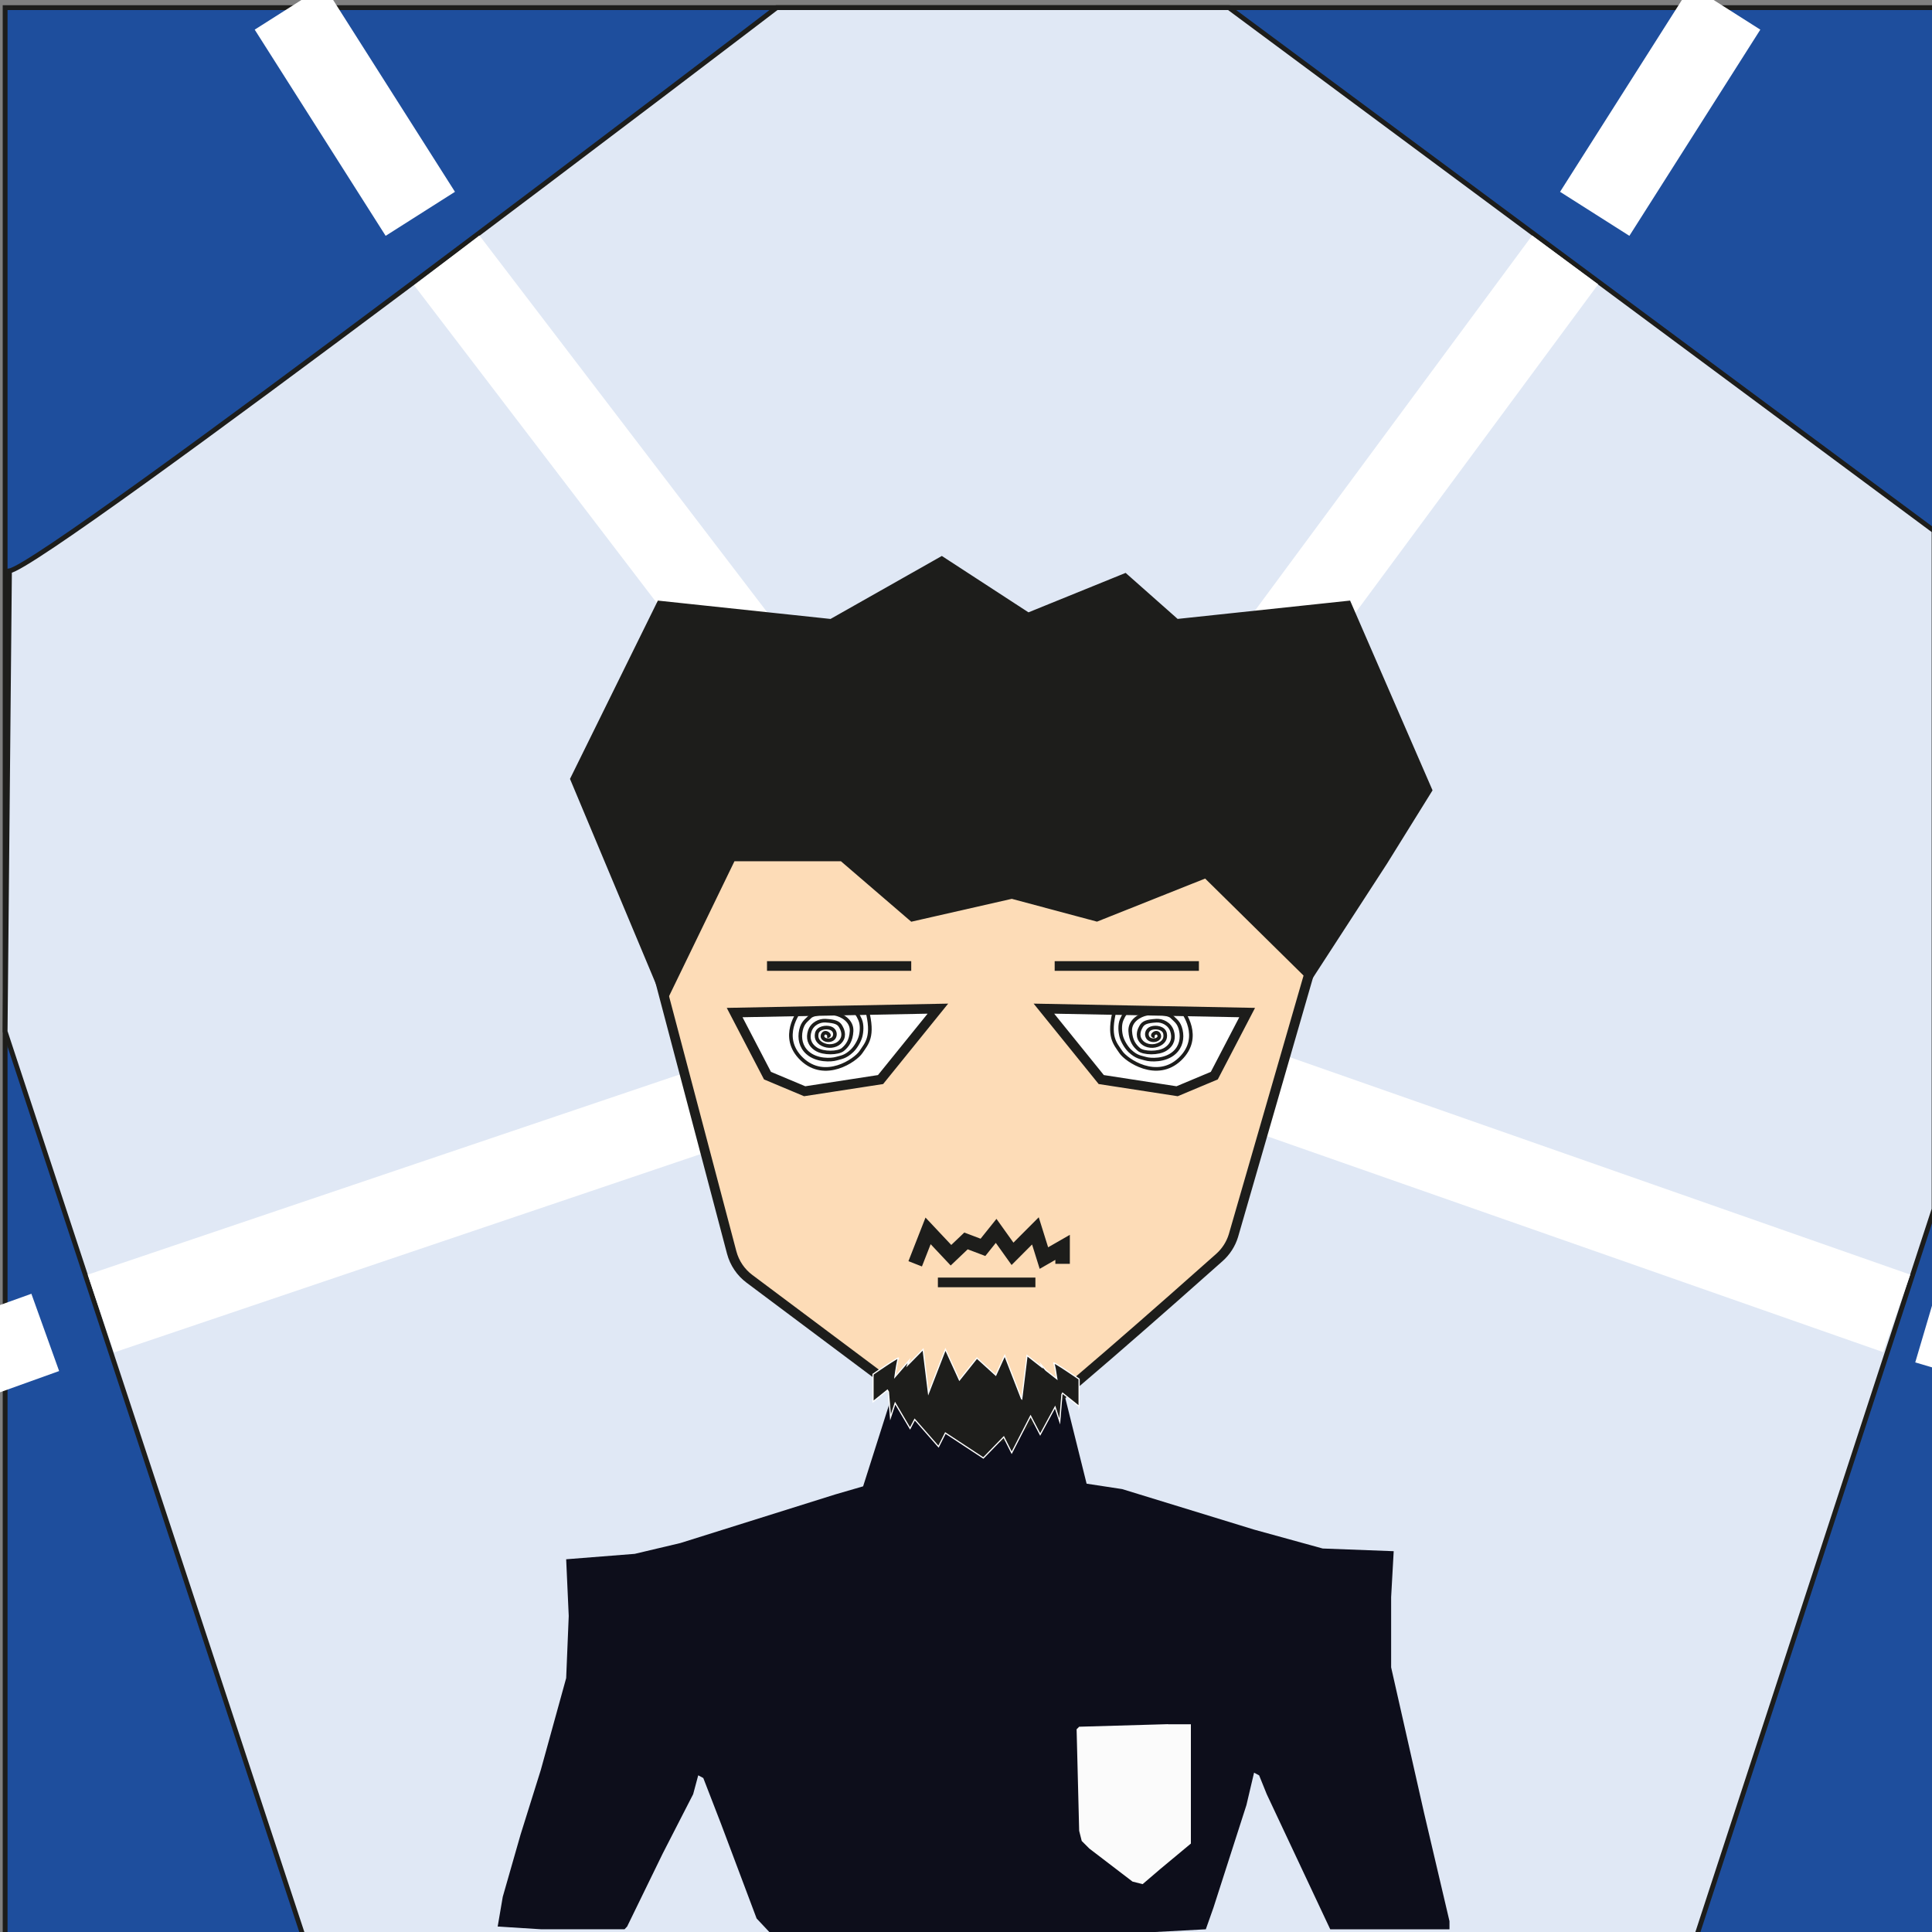 <?xml version="1.0" encoding="UTF-8"?>
<svg id="Mathis" xmlns="http://www.w3.org/2000/svg" viewBox="0 0 400 400">
  <rect x="0" y="0" width="400" height="400" fill="#808080" stroke="none"/>
  <defs>
    <style>
      .cls-1 {
        stroke-width: .75px;
      }

      .cls-1, .cls-2, .cls-3, .cls-4, .cls-5, .cls-6, .cls-7, .cls-8, .cls-9, .cls-10, .cls-11 {
        stroke-miterlimit: 10;
      }

      .cls-1, .cls-2, .cls-4, .cls-6, .cls-7, .cls-8, .cls-9, .cls-10, .cls-11 {
        stroke: #1d1d1b;
      }

      .cls-1, .cls-5, .cls-7, .cls-9 {
        fill: none;
      }

      .cls-2 {
        fill: #1e4e9d;
      }

      .cls-12 {
        fill: #fbfbfb;
      }

      .cls-3 {
        stroke-width: .25px;
      }

      .cls-3, .cls-5 {
        stroke: #fff;
      }

      .cls-3, .cls-10, .cls-11 {
        fill: #1d1d1b;
      }

      .cls-4 {
        fill: #e0e8f5;
      }

      .cls-5 {
        stroke-width: 17px;
      }

      .cls-6 {
        fill: #fddcb7;
      }

      .cls-6, .cls-7, .cls-8, .cls-10 {
        stroke-width: 2px;
      }

      .cls-8 {
        fill: #fff;
      }

      .cls-9 {
        stroke-width: 3px;
      }

      .cls-13 {
        fill: #0d0e1b;
      }
      
      /* Animations pour Mathis blasé et fatigué */
      
      /* Animation des cheveux - mouvement lourd et lent */
      #cheveux-2 {
        animation: cheveuxMathis 8s ease-in-out infinite;
        transform-origin: center top;
      }
      
      @keyframes cheveuxMathis {
        0%, 100% { transform: rotate(0deg) scale(1); }
        30% { transform: rotate(-0.3deg) scale(1.001); }
        70% { transform: rotate(0.2deg) scale(0.999); }
      }
      
      /* Animation de la barbe - mouvement de mastication blasée */
      #barbe {
        animation: barbeMathis 6s ease-in-out infinite;
        transform-origin: center;
      }
      
      @keyframes barbeMathis {
        0%, 100% { transform: scaleY(1) translateY(0px); }
        20% { transform: scaleY(1.02) translateY(0.5px); }
        40% { transform: scaleY(0.98) translateY(-0.3px); }
        60% { transform: scaleY(1.01) translateY(0.2px); }
        80% { transform: scaleY(0.99) translateY(-0.1px); }
      }
      
      /* Animation de la moustache - frémissement de dédain */
      #moustache {
        animation: moustacheMathis 4s ease-in-out infinite;
        transform-origin: center;
      }
      
      @keyframes moustacheMathis {
        0%, 100% { transform: scaleX(1) scaleY(1); }
        25% { transform: scaleX(1.03) scaleY(0.98); }
        50% { transform: scaleX(0.97) scaleY(1.02); }
        75% { transform: scaleX(1.01) scaleY(0.99); }
      }
      
      /* Animation des sourcils - affaissement de fatigue */
      #sourcil_droit {
        animation: sourcilDroitMathis 10s ease-in-out infinite;
        transform-origin: center;
      }
      
      #sourcil_gauche {
        animation: sourcilGaucheMathis 10s ease-in-out infinite;
        transform-origin: center;
      }
      
      @keyframes sourcilDroitMathis {
        0%, 100% { transform: translateY(0px) rotate(0deg); }
        30% { transform: translateY(1px) rotate(1deg); }
        60% { transform: translateY(2px) rotate(1.5deg); }
        90% { transform: translateY(1px) rotate(0.5deg); }
      }
      
      @keyframes sourcilGaucheMathis {
        0%, 100% { transform: translateY(0px) rotate(0deg); }
        25% { transform: translateY(1.5px) rotate(-1deg); }
        55% { transform: translateY(2.5px) rotate(-1.8deg); }
        85% { transform: translateY(1px) rotate(-0.8deg); }
      }
      
      /* Animation de la bouche - soupir de lassitude */
      #bouche-2 {
        animation: boucheMathis 12s ease-in-out infinite;
        transform-origin: center;
      }
      
      @keyframes boucheMathis {
        0%, 100% { transform: scaleX(1) translateY(0px); }
        20% { transform: scaleX(0.95) translateY(1px); }
        40% { transform: scaleX(1.05) translateY(0px); }
        60% { transform: scaleX(0.98) translateY(0.5px); }
        80% { transform: scaleX(1.02) translateY(-0.2px); }
      }
      
      /* Animation du visage - léger affaissement */
      #visage {
        animation: visageMathis 15s ease-in-out infinite;
        transform-origin: center;
      }
      
      @keyframes visageMathis {
        0%, 100% { transform: scaleY(1) translateY(0px); }
        50% { transform: scaleY(0.998) translateY(0.5px); }
      }
      
      /* Animation de coiffure - ciseaux ultra-réalistes */
      
      /* Ciseaux de coiffeur - mouvement professionnel réaliste vers les cheveux */
      #ciseaux-coiffure {
        animation: ciseauxCoiffure 6s ease-in-out infinite;
        transform-origin: center;
        opacity: 0;
      }
      
      @keyframes ciseauxCoiffure {
        0%, 100% { opacity: 0; transform: translateX(80px) translateY(-200px) rotate(180deg) scale(0.8); }
        10% { opacity: 1; transform: translateX(70px) translateY(-190px) rotate(170deg) scale(0.9); }
        20% { opacity: 1; transform: translateX(60px) translateY(-180px) rotate(160deg) scale(1); }
        30% { opacity: 1; transform: translateX(50px) translateY(-170px) rotate(150deg) scale(1.1); }
        40% { opacity: 1; transform: translateX(40px) translateY(-160px) rotate(140deg) scale(1); }
        50% { opacity: 1; transform: translateX(30px) translateY(-150px) rotate(130deg) scale(1.05); }
        60% { opacity: 1; transform: translateX(20px) translateY(-140px) rotate(120deg) scale(1); }
        70% { opacity: 1; transform: translateX(10px) translateY(-130px) rotate(110deg) scale(0.95); }
        80% { opacity: 1; transform: translateX(0px) translateY(-120px) rotate(100deg) scale(1); }
        90% { opacity: 0; transform: translateX(-10px) translateY(-110px) rotate(90deg) scale(0.9); }
      }
      
      /* Animation des lames des ciseaux - coupes professionnelles */
      #lame1 { 
        animation: lame1Coiffure 6s ease-in-out infinite;
        transform-origin: 241px 132.5px;
      }
      #lame2 { 
        animation: lame2Coiffure 6s ease-in-out infinite;
        transform-origin: 241px 132.5px;
      }
      
      @keyframes lame1Coiffure {
        0%, 100% { transform: rotate(0deg); }
        20%, 25% { transform: rotate(0deg); }
        30% { transform: rotate(12deg); }
        35% { transform: rotate(3deg); }
        40% { transform: rotate(15deg); }
        45% { transform: rotate(2deg); }
        50% { transform: rotate(18deg); }
        55% { transform: rotate(4deg); }
        60% { transform: rotate(20deg); }
        65% { transform: rotate(3deg); }
        70% { transform: rotate(16deg); }
        75% { transform: rotate(2deg); }
        80%, 85% { transform: rotate(0deg); }
      }
      
      @keyframes lame2Coiffure {
        0%, 100% { transform: rotate(0deg); }
        20%, 25% { transform: rotate(0deg); }
        30% { transform: rotate(-12deg); }
        35% { transform: rotate(-3deg); }
        40% { transform: rotate(-15deg); }
        45% { transform: rotate(-2deg); }
        50% { transform: rotate(-18deg); }
        55% { transform: rotate(-4deg); }
        60% { transform: rotate(-20deg); }
        65% { transform: rotate(-3deg); }
        70% { transform: rotate(-16deg); }
        75% { transform: rotate(-2deg); }
        80%, 85% { transform: rotate(0deg); }
      }
      
      /* Petits cheveux qui tombent - effet réaliste de coupe */
      .cheveu-coupe {
        animation: cheveuxTombent 6s ease-in infinite;
        opacity: 0;
      }
      
      .cheveu-1 { animation-delay: 1.8s; }
      .cheveu-2 { animation-delay: 2.0s; }
      .cheveu-3 { animation-delay: 2.2s; }
      .cheveu-4 { animation-delay: 2.4s; }
      .cheveu-5 { animation-delay: 2.6s; }
      .cheveu-6 { animation-delay: 2.8s; }
      .cheveu-7 { animation-delay: 3.0s; }
      
      @keyframes cheveuxTombent {
        0%, 100% { opacity: 0; transform: translateY(0px) translateX(0px) rotate(0deg) scale(1); }
        30% { opacity: 0; transform: translateY(0px) translateX(0px) rotate(0deg) scale(1); }
        32% { opacity: 1; transform: translateY(2px) translateX(1px) rotate(15deg) scale(1.1); }
        40% { opacity: 1; transform: translateY(6px) translateX(2px) rotate(35deg) scale(1); }
        50% { opacity: 0.9; transform: translateY(12px) translateX(3px) rotate(60deg) scale(0.9); }
        60% { opacity: 0.7; transform: translateY(20px) translateX(4px) rotate(90deg) scale(0.8); }
        70% { opacity: 0.5; transform: translateY(30px) translateX(5px) rotate(130deg) scale(0.7); }
        80% { opacity: 0.3; transform: translateY(42px) translateX(6px) rotate(180deg) scale(0.6); }
        90% { opacity: 0.1; transform: translateY(56px) translateX(7px) rotate(240deg) scale(0.5); }
        95% { opacity: 0; transform: translateY(72px) translateX(8px) rotate(300deg) scale(0.4); }
      }
      
      /* Effet brillant sur les cheveux après coiffure */
      #cheveux-2 {
        animation: cheveuxMathis 8s ease-in-out infinite, brillantCheveux 6s ease-in-out infinite;
        transform-origin: center top;
      }
      
      @keyframes brillantCheveux {
        0%, 89%, 100% { filter: brightness(1) saturate(1) contrast(1); }
        90% { filter: brightness(1.2) saturate(1.15) contrast(1.08) hue-rotate(5deg); }
        95% { filter: brightness(1.1) saturate(1.08) contrast(1.04) hue-rotate(2deg); }
        98% { filter: brightness(1.03) saturate(1.02) contrast(1.01); }
      }
    </style>
  </defs>
  <g id="fond-2" data-name="fond">
    <rect class="cls-2" x="1.06" y="1.58" width="400.04" height="400.04"/>
    <path class="cls-4" d="M1.96,118.19C9.69,117.01,160.8,1.58,160.8,1.58h93.63l146,108.32v140.44l-49.41,151.24-288,.04L1.06,213.56l.9-95.37Z"/>
    <polyline class="cls-5" points="324.05 53.81 210.15 207.95 392.69 271.92"/>
    <polyline class="cls-5" points="20.88 271.96 210.15 207.95 92.5 53.91"/>
    <line class="cls-5" x1="330.17" y1="44.27" x2="357.28" y2="1.58"/>
    <line class="cls-5" x1="87.02" y1="44.27" x2="59.91" y2="1.58"/>
    <line class="cls-5" x1="403.44" y1="275.25" x2="398.94" y2="273.92"/>
    <line class="cls-5" x1="-3.44" y1="280.46" x2="9.37" y2="275.86"/>
  </g>
  <g id="t-shirt">
    <g id="maillot">
      <path class="cls-13" d="M220.35,288.62l4.62,18.56,7.36,1.12,27.32,8.39,14.19,3.91,14.71.56-.53,9.51v14.54l6.83,30.19,5.25,22.36v1.68h-24.69l-13.14-27.96-1.58-3.91-1.05-.56-1.58,6.71-6.83,21.25-1.58,4.47-10.51.56h-79.86l-2.63-2.8-7.36-19.57-3.68-9.51-1.05-.56-1.05,3.91-6.31,12.3-7.36,15.1-.53.56h-17.34l-8.93-.56,1.05-6.15,3.68-12.86,4.2-13.42,5.25-19.01.53-12.86-.53-11.74,14.19-1.12,9.46-2.24,32.05-10.06,5.78-1.68h0l6.08-19.12"/>
    </g>
    <g id="badge">
      <path class="cls-12" d="M241.83,356.99h4.73v24.7l-6.31,5.25-3.68,3.15-2.1-.53-8.93-6.83-1.58-1.58-.53-2.1-.53-21.02.53-.53,18.39-.53Z"/>
    </g>
  </g>
  <path id="visage" class="cls-6" d="M277.84,178.05l-10.89,37.7-11.59,40.1c-.54,1.74-1.54,3.29-2.9,4.5-8.24,7.33-38.41,34.08-42.82,36.37-5.11,2.67-11.78,0-11.78,0l-42.69-31.95c-1.81-1.35-3.1-3.27-3.68-5.45l-22.33-84.6"/>
  <g id="yeux-3" data-name="yeux">
    <g id="oeil_droit">
      <polygon id="paupiere" class="cls-8" points="216.13 208.83 258.21 209.64 251.41 222.7 243.71 225.93 228 223.51 216.13 208.83"/>
      <path id="pupille" class="cls-1" d="M239.06,214.56s-.67-.04-.24-.47c.81-.79,1.56.31,1.03.89-.53.58-1.72.48-2.15-.08-.47-.62-.32-1.68.66-2.02s2.59-.06,2.84,1.07-.33,1.98-1.58,2.43-2.74.09-3.45-.9c-.88-1.21-.18-2.49.07-2.93.46-.83,1.17-1.1,3.15-1.23,1.22-.08,2.78.62,3.27,2.15.44,1.38.17,2.77-1.33,3.74s-4.59.87-5.53.07-1.69-1.82-1.8-3.8c-.11-2.16,2.02-3.34,3.43-3.59,1.44-.26,4.47-.13,5.18.62s1.5,1.12,1.87,2.78.03,3.42-1.34,4.65c-1.92,1.73-4.97,1.55-5.97,1.25s-1.86-.31-3.24-1.61c-.79-.75-1.54-2.05-1.79-3.01s-.35-2.41.09-3.44c.96-2.24,1.75-2.04,1.75-2.04l10.8.23s4.32,5.36-.48,9.95c-4.78,4.57-11.11.24-12.23-1.44-1.25-1.87-2.7-3.17-1.25-8.81"/>
    </g>
    <g id="oeil_gauche">
      <polygon id="paupiere-2" data-name="paupiere" class="cls-8" points="194.18 208.83 152.1 209.64 158.9 222.7 166.6 225.93 182.31 223.51 194.18 208.83"/>
      <path id="pupille-2" data-name="pupille" class="cls-1" d="M171.25,214.56s.67-.04.24-.47c-.81-.79-1.56.31-1.03.89.53.58,1.72.48,2.15-.08.47-.62.32-1.68-.66-2.02s-2.59-.06-2.84,1.07.33,1.98,1.58,2.43,2.74.09,3.45-.9c.88-1.21.18-2.49-.07-2.93-.46-.83-1.17-1.1-3.15-1.23-1.22-.08-2.78.62-3.27,2.15-.44,1.38-.17,2.77,1.33,3.74s4.59.87,5.53.07,1.69-1.82,1.8-3.8c.11-2.16-2.02-3.34-3.43-3.59-1.44-.26-4.47-.13-5.18.62s-1.5,1.12-1.87,2.78-.03,3.42,1.34,4.65c1.92,1.73,4.97,1.55,5.97,1.25s1.86-.31,3.24-1.61c.79-.75,1.54-2.05,1.79-3.01s.35-2.41-.09-3.44c-.96-2.24-1.75-2.04-1.75-2.04l-10.8.23s-4.32,5.36.48,9.95,11.11.24,12.23-1.44c1.25-1.87,2.7-3.17,1.25-8.81"/>
    </g>
  </g>
  <g id="cheveux">
    <polygon id="cheveux-2" data-name="cheveux" class="cls-11" points="243.65 128.66 279.21 124.88 296.03 163.59 286.72 178.58 271.17 202.54 249.63 181.31 227.09 190.29 209.49 185.58 188.8 190.29 174.29 177.81 151.75 177.81 137.66 206.87 118.56 161.28 136.5 124.88 172.06 128.66 194.98 115.69 212.88 127.34 232.95 119.19 243.65 128.66"/>
  </g>
  <g id="bouche">
    <line id="bouche-2" data-name="bouche" class="cls-10" x1="194.18" y1="265.51" x2="214.37" y2="265.51"/>
  </g>
  <g id="pilosite">
    <polyline id="moustache" class="cls-9" points="189.48 261.66 192.15 254.84 196.89 259.88 200 256.92 203.51 258.25 206.24 254.84 209.63 259.59 214.37 254.84 216.13 260.47 220 258.25 220 261.66"/>
    <path id="barbe" class="cls-3" d="M223.42,291.22v-5.69s-5.58-3.84-5.26-3.31c.17.28.43,1.85.64,3.24l-2.26-1.77-.99-1.15.16.5-3.07-2.4-1.1,8.96-.06-.06-3.46-8.9-1.86,4.07-3.9-3.54-3.62,4.54-2.9-6.34-3.51,9.04-1.11-9.04-3.22,3.27.32-.97-2.93,3.39c.21-1.51.53-3.52.72-3.85.32-.53-5.26,3.31-5.26,3.31v5.69l2.98-2.39.21.35.43,5.27.96-2.93,3.09,5.23.96-1.85,4.93,5.62,1.42-2.82,7.86,5.17,4.23-4.35,1.64,3.27,3.91-7.6,1.99,3.82,3.08-5.67.97,2.96.45-5.58.14-.26,3.43,2.74Z"/>
  </g>
  <g id="sourcils-2" data-name="sourcils">
    <line id="sourcil_droit" class="cls-7" x1="218.36" y1="200" x2="248.22" y2="200"/>
    <line id="sourcil_gauche" class="cls-7" x1="158.8" y1="200" x2="188.66" y2="200"/>
  </g>
  
  <!-- Éléments de coiffure -->
  <g id="coiffure-elements">
    <!-- Ciseaux de coiffeur réalistes -->
    <g id="ciseaux-coiffure">
      <!-- Lame supérieure -->
      <g id="lame1">
        <!-- Corps de la lame supérieure - orientée naturellement -->
        <path d="M240 130 L275 120 L276 119.2 L275.5 118.8 L240 129.2 Z" fill="#1E4E9D" stroke="#0D2A5C" stroke-width="0.5"/>
        <!-- Tranchant de la lame -->
        <line x1="240" y1="129.2" x2="275.5" y2="118.8" stroke="#FFFFFF" stroke-width="0.4" opacity="0.8"/>
        <!-- Pointe de la lame -->
        <path d="M275 120 L276 119.2 L275.8 118.9 L275.2 119.1 Z" fill="#2E5A8A" stroke="#1E4E9D" stroke-width="0.2"/>
        
        <!-- Manche de la lame supérieure - orienté vers la gauche -->
        <rect x="228" y="129.5" width="14" height="1.8" rx="0.9" fill="#1E4E9D" stroke="#0D2A5C" stroke-width="0.3"/>
        
        <!-- Anneau supérieur - repositionné -->
        <circle cx="222" cy="130.5" r="5" fill="none" stroke="#1E4E9D" stroke-width="1.2"/>
        <circle cx="222" cy="130.5" r="4" fill="none" stroke="#2E5A8A" stroke-width="0.4"/>
        <circle cx="222" cy="130.5" r="3.2" fill="none" stroke="#4A90E2" stroke-width="0.2"/>
      </g>
      
      <!-- Lame inférieure -->
      <g id="lame2">
        <!-- Corps de la lame inférieure - orientée dans la même direction -->
        <path d="M242 135 L277 125 L278 124.2 L277.5 123.8 L242 134.2 Z" fill="#1E4E9D" stroke="#0D2A5C" stroke-width="0.5"/>
        <!-- Tranchant de la lame -->
        <line x1="242" y1="134.2" x2="277.5" y2="123.8" stroke="#FFFFFF" stroke-width="0.4" opacity="0.8"/>
        <!-- Pointe de la lame -->
        <path d="M277 125 L278 124.2 L277.8 123.9 L277.2 124.1 Z" fill="#2E5A8A" stroke="#1E4E9D" stroke-width="0.2"/>
        
        <!-- Manche de la lame inférieure - orienté vers la gauche -->
        <rect x="230" y="134.5" width="14" height="1.8" rx="0.9" fill="#1E4E9D" stroke="#0D2A5C" stroke-width="0.3"/>
        
        <!-- Anneau inférieur - repositionné -->
        <circle cx="224" cy="135.5" r="5" fill="none" stroke="#1E4E9D" stroke-width="1.2"/>
        <circle cx="224" cy="135.5" r="4" fill="none" stroke="#2E5A8A" stroke-width="0.4"/>
        <circle cx="224" cy="135.5" r="3.2" fill="none" stroke="#4A90E2" stroke-width="0.2"/>
      </g>
      
      <!-- Vis de pivot centrale - repositionnée -->
      <circle cx="241" cy="132.5" r="1.8" fill="#0D2A5C" stroke="#1E4E9D" stroke-width="0.4"/>
      <circle cx="241" cy="132.5" r="1.2" fill="#1E4E9D"/>
      <circle cx="241" cy="132.5" r="0.6" fill="#2E5A8A"/>
      <!-- Fente de vis -->
      <line x1="240.2" y1="132.5" x2="241.8" y2="132.5" stroke="#0D2A5C" stroke-width="0.3"/>
      
      <!-- Reflets sur les lames - ajustés -->
      <line x1="245" y1="129.5" x2="270" y2="121" stroke="#FFFFFF" stroke-width="0.2" opacity="0.6"/>
      <line x1="247" y1="134.5" x2="272" y2="126" stroke="#FFFFFF" stroke-width="0.2" opacity="0.6"/>
      
      <!-- Petites vis décoratives sur les manches -->
      <circle cx="235" cy="130.5" r="0.4" fill="#0D2A5C"/>
      <circle cx="237" cy="135.5" r="0.4" fill="#0D2A5C"/>
    </g>
    
    <!-- Petits cheveux qui tombent pendant la coupe -->
    <g id="cheveux-coupes">
      <line class="cheveu-coupe cheveu-1" x1="220" y1="115" x2="222" y2="120" stroke="#1d1d1b" stroke-width="0.8"/>
      <line class="cheveu-coupe cheveu-2" x1="235" y1="113" x2="236" y2="118" stroke="#1d1d1b" stroke-width="0.6"/>
      <line class="cheveu-coupe cheveu-3" x1="250" y1="117" x2="253" y2="122" stroke="#1d1d1b" stroke-width="0.7"/>
      <line class="cheveu-coupe cheveu-4" x1="205" y1="120" x2="207" y2="125" stroke="#1d1d1b" stroke-width="0.5"/>
      <line class="cheveu-coupe cheveu-5" x1="265" y1="115" x2="267" y2="119" stroke="#1d1d1b" stroke-width="0.6"/>
      <line class="cheveu-coupe cheveu-6" x1="190" y1="118" x2="192" y2="123" stroke="#1d1d1b" stroke-width="0.7"/>
      <line class="cheveu-coupe cheveu-7" x1="275" y1="114" x2="277" y2="118" stroke="#1d1d1b" stroke-width="0.5"/>
    </g>
  </g>
</svg>
